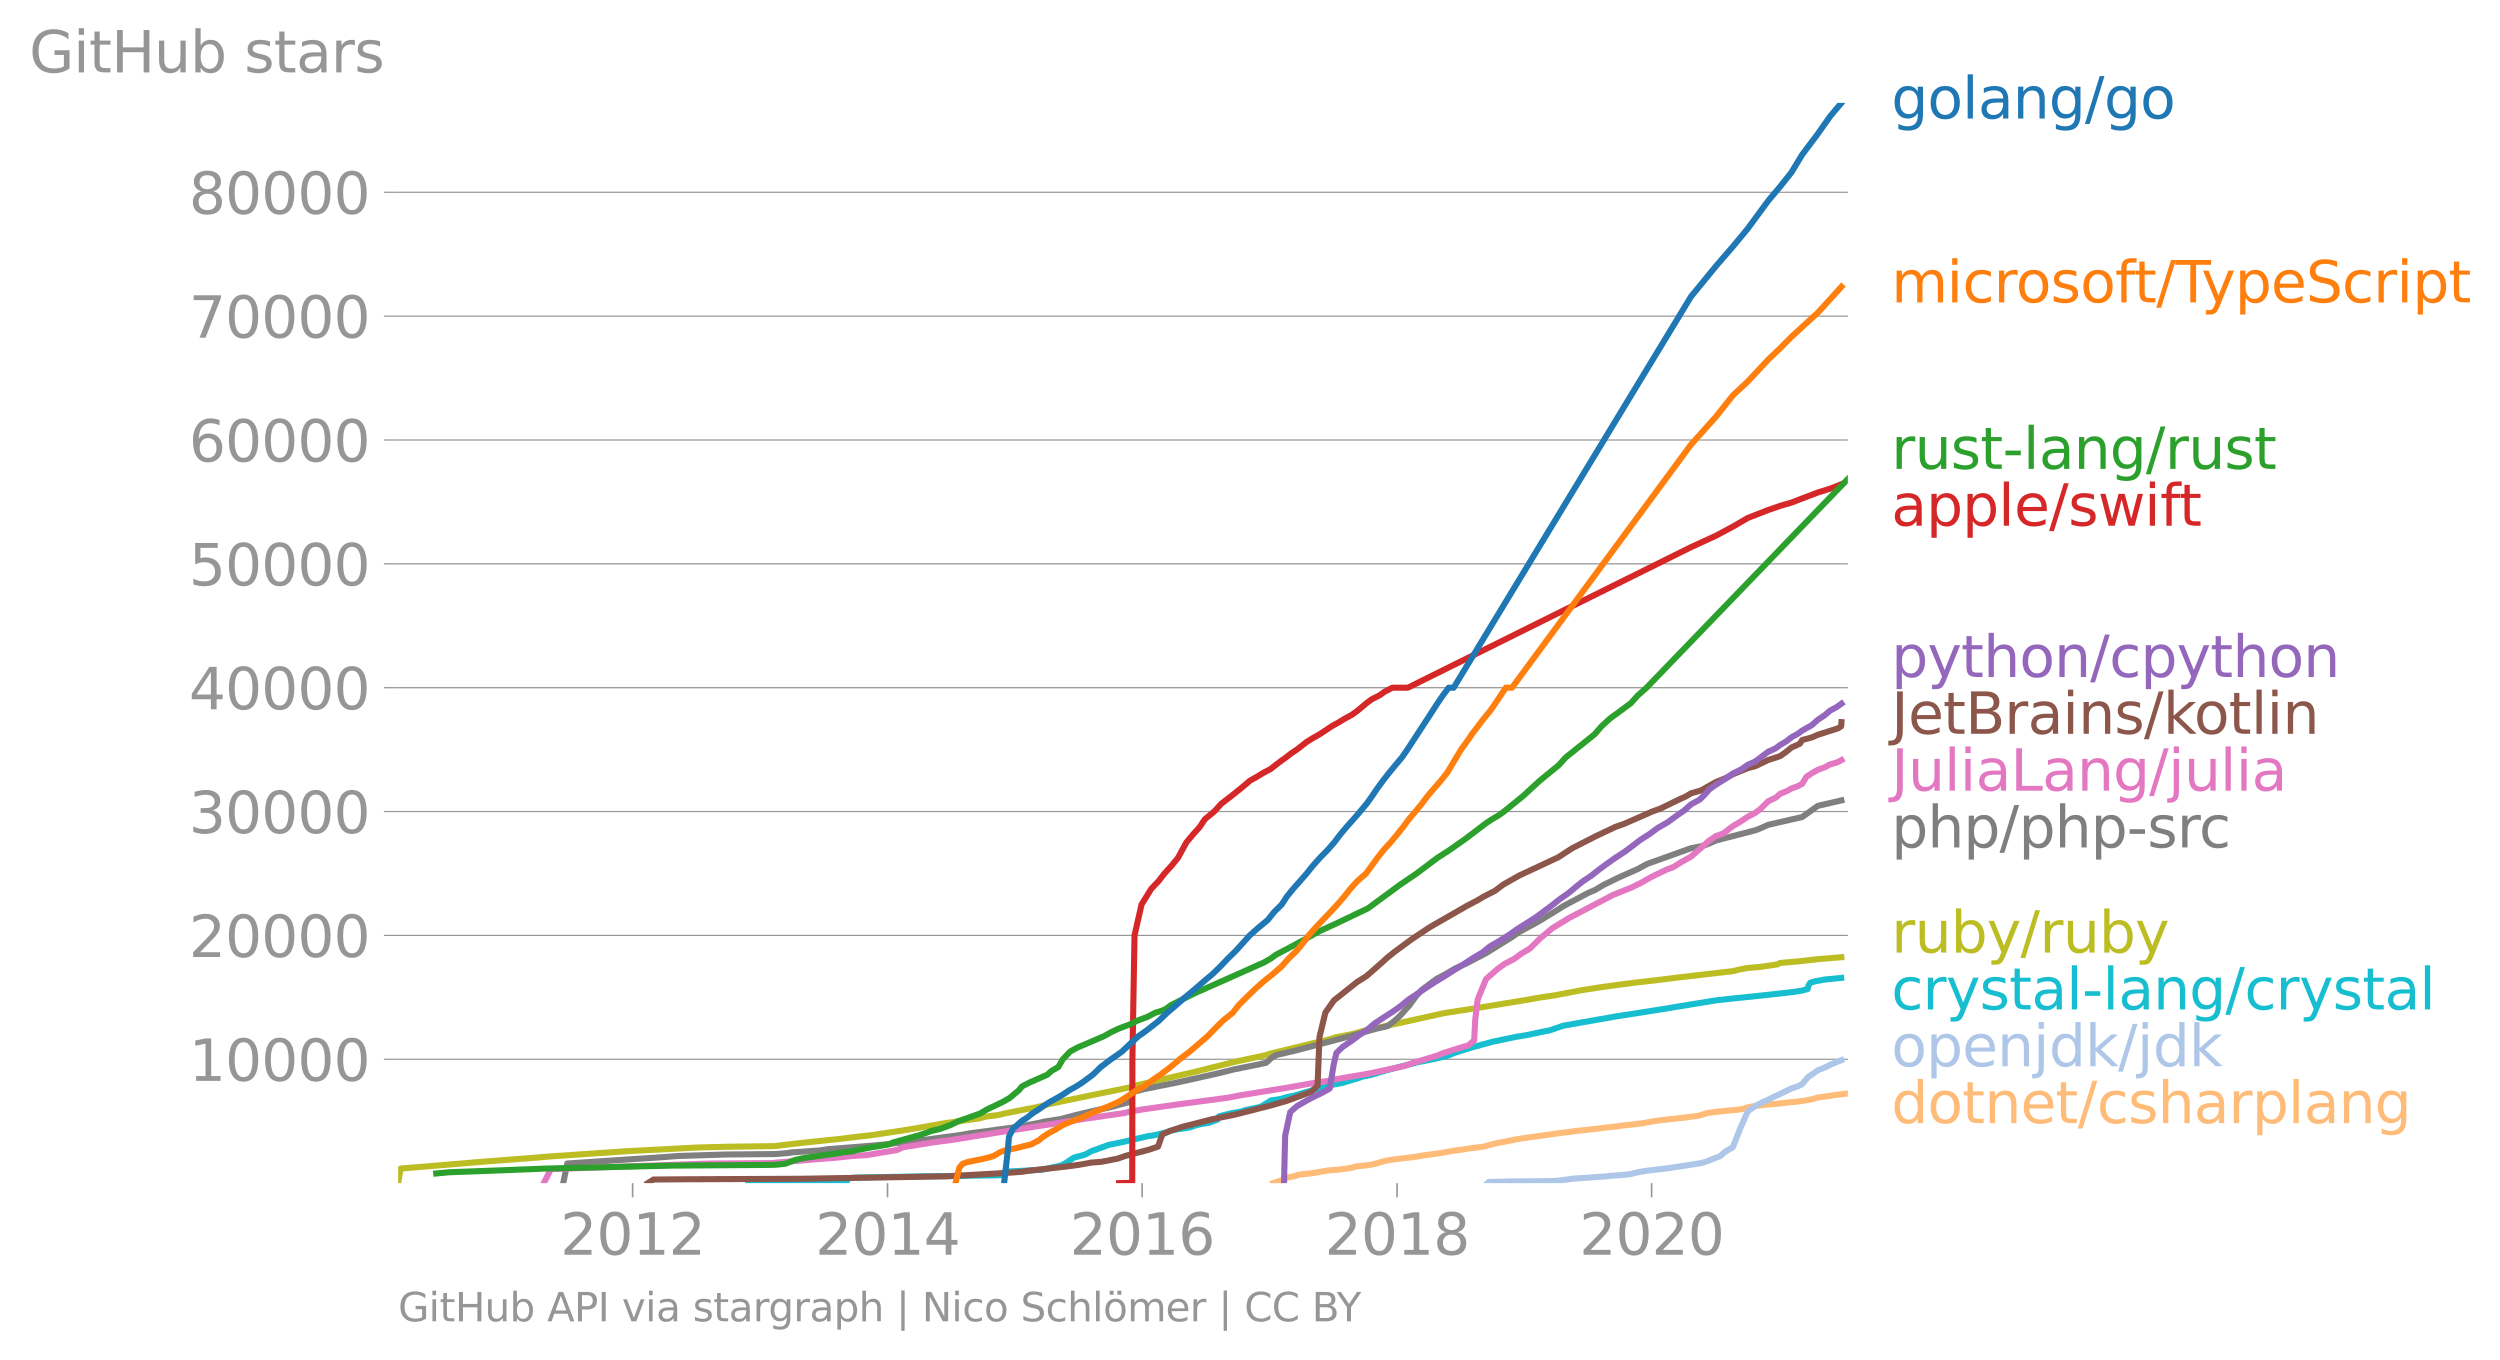 <svg height="446.636" viewBox="0 0 615.843 334.977" width="821.124" xmlns="http://www.w3.org/2000/svg" xmlns:xlink="http://www.w3.org/1999/xlink"><defs><style>*{stroke-linecap:butt;stroke-linejoin:round}</style></defs><g id="figure_1"><path d="M0 334.977h615.843V0H0z" style="fill:none" id="patch_1"/><g id="axes_1"><path d="M98.073 291.447h357.12V25.335H98.073z" style="fill:none" id="patch_2"/><path clip-path="url(#pf171799b99)" d="m313.627 291.447 2.009-.69 1.545-.69 1.773-.344.902-.345 1.323-.17 1.878-.175 1.957-.345 2.055-.344 2.052-.171 1.688-.174 2.198-.345 1.224-.345 1.697-.17 1.548-.174 1.507-.345 2.388-.69 2.132-.345 1.471-.17 1.525-.174 1.276-.171 1.314-.174 2.055-.345 1.214-.17 1.437-.175 2.19-.344 1.769-.345 2.461-.345 2.272-.345 1.46-.17 1.459-.175 2.512-.69 1.575-.344 1.901-.345 1.642-.344 2.05-.348 2.438-.345 2.404-.345 2.549-.345 2.45-.344 1.515-.171 1.195-.174 1.421-.171 1.776-.174 1.543-.17 1.535-.175 1.097-.17 1.623-.174 1.779-.171.988-.174 1.516-.171 1.716-.174 2.531-.345 1.775-.345 2.496-.344 1.468-.171 1.585-.174 1.644-.171 1.403-.174 1.162-.174 1.64-.174 2.21-.69 1.23-.17 1.462-.174 1.448-.17 1.928-.175 1.707-.17 1.1-.175.969-.344 1.793-.345 1.426-.171 1.396-.174 2.1-.17 1.691-.175 1.339-.17 2.103-.175 2.489-.344 1.847-.345 1.048-.345 2.468-.345 2.184-.344 1.613-.174 1.303-.174" style="fill:none;stroke:#ffbb78;stroke-linecap:square;stroke-width:1.5" id="line2d_1"/><g id="matplotlib.axis_1"><g id="xtick_1"><g id="line2d_2"><defs><path d="M0 0v3.5" id="mdb4adae99d" style="stroke:#969696;stroke-width:.4"/></defs><use style="fill:#969696;stroke:#969696;stroke-width:.4" x="155.833" xlink:href="#mdb4adae99d" y="291.447"/></g><g style="fill:#969696" transform="matrix(.14 0 0 -.14 138.018 309.084)" id="text_1"><defs><path d="M1228 531h2203V0H469v531q359 372 979 998 621 627 780 809 303 340 423 576 121 236 121 464 0 372-261 606-261 235-680 235-297 0-627-103-329-103-704-313v638q381 153 712 231 332 78 607 78 725 0 1156-363 431-362 431-968 0-288-108-546-107-257-392-607-78-91-497-524-418-433-1181-1211z" id="DejaVuSans-32" transform="scale(.016)"/><path d="M2034 4250q-487 0-733-480-245-479-245-1442 0-959 245-1439 246-480 733-480 491 0 736 480 246 480 246 1439 0 963-246 1442-245 480-736 480zm0 500q785 0 1199-621 414-620 414-1801 0-1178-414-1799Q2819-91 2034-91q-784 0-1198 620-414 621-414 1799 0 1181 414 1801 414 621 1198 621z" id="DejaVuSans-30" transform="scale(.016)"/><path d="M794 531h1031v3560L703 3866v575l1116 225h631V531h1031V0H794v531z" id="DejaVuSans-31" transform="scale(.016)"/></defs><use xlink:href="#DejaVuSans-32"/><use x="63.623" xlink:href="#DejaVuSans-30"/><use x="127.246" xlink:href="#DejaVuSans-31"/><use x="190.869" xlink:href="#DejaVuSans-32"/></g></g><g id="xtick_2"><use style="fill:#969696;stroke:#969696;stroke-width:.4" x="218.632" xlink:href="#mdb4adae99d" y="291.447" id="line2d_3"/><g style="fill:#969696" transform="matrix(.14 0 0 -.14 200.817 309.084)" id="text_2"><defs><path d="M2419 4116 825 1625h1594v2491zm-166 550h794V1625h666v-525h-666V0h-628v1100H313v609l1940 2957z" id="DejaVuSans-34" transform="scale(.016)"/></defs><use xlink:href="#DejaVuSans-32"/><use x="63.623" xlink:href="#DejaVuSans-30"/><use x="127.246" xlink:href="#DejaVuSans-31"/><use x="190.869" xlink:href="#DejaVuSans-34"/></g></g><g id="xtick_3"><use style="fill:#969696;stroke:#969696;stroke-width:.4" x="281.345" xlink:href="#mdb4adae99d" y="291.447" id="line2d_4"/><g style="fill:#969696" transform="matrix(.14 0 0 -.14 263.53 309.084)" id="text_3"><defs><path d="M2113 2584q-425 0-674-291-248-290-248-796 0-503 248-796 249-292 674-292t673 292q248 293 248 796 0 506-248 796-248 291-673 291zm1253 1979v-575q-238 112-480 171-242 60-480 60-625 0-955-422-329-422-376-1275 184 272 462 417 279 145 613 145 703 0 1111-427 408-426 408-1160 0-719-425-1154Q2819-91 2113-91q-810 0-1238 620-428 621-428 1799 0 1106 525 1764t1409 658q238 0 480-47t505-140z" id="DejaVuSans-36" transform="scale(.016)"/></defs><use xlink:href="#DejaVuSans-32"/><use x="63.623" xlink:href="#DejaVuSans-30"/><use x="127.246" xlink:href="#DejaVuSans-31"/><use x="190.869" xlink:href="#DejaVuSans-36"/></g></g><g id="xtick_4"><use style="fill:#969696;stroke:#969696;stroke-width:.4" x="344.144" xlink:href="#mdb4adae99d" y="291.447" id="line2d_5"/><g style="fill:#969696" transform="matrix(.14 0 0 -.14 326.33 309.084)" id="text_4"><defs><path d="M2034 2216q-450 0-708-241-257-241-257-662 0-422 257-663 258-241 708-241t709 242q260 243 260 662 0 421-258 662-257 241-711 241zm-631 268q-406 100-633 378-226 279-226 679 0 559 398 884 399 325 1092 325 697 0 1094-325t397-884q0-400-227-679-226-278-629-378 456-106 710-416 255-309 255-755 0-679-414-1042Q2806-91 2034-91q-771 0-1186 362-414 363-414 1042 0 446 256 755 257 310 713 416zm-231 997q0-362 226-565 227-203 636-203 407 0 636 203 230 203 230 565 0 363-230 566-229 203-636 203-409 0-636-203-226-203-226-566z" id="DejaVuSans-38" transform="scale(.016)"/></defs><use xlink:href="#DejaVuSans-32"/><use x="63.623" xlink:href="#DejaVuSans-30"/><use x="127.246" xlink:href="#DejaVuSans-31"/><use x="190.869" xlink:href="#DejaVuSans-38"/></g></g><g id="xtick_5"><use style="fill:#969696;stroke:#969696;stroke-width:.4" x="406.857" xlink:href="#mdb4adae99d" y="291.447" id="line2d_6"/><g style="fill:#969696" transform="matrix(.14 0 0 -.14 389.042 309.084)" id="text_5"><use xlink:href="#DejaVuSans-32"/><use x="63.623" xlink:href="#DejaVuSans-30"/><use x="127.246" xlink:href="#DejaVuSans-32"/><use x="190.869" xlink:href="#DejaVuSans-30"/></g></g></g><g id="matplotlib.axis_2"><g id="ytick_1"><path clip-path="url(#pf171799b99)" d="M98.073 260.939h357.12" style="fill:none;stroke:#969696;stroke-linecap:square;stroke-width:.3" id="line2d_7"/><g id="line2d_8"><defs><path d="M0 0h-3.5" id="mb1b86f2bec" style="stroke:#969696;stroke-width:.3"/></defs><use style="fill:#969696;stroke:#969696;stroke-width:.3" x="98.073" xlink:href="#mb1b86f2bec" y="260.939"/></g><g style="fill:#969696" transform="matrix(.14 0 0 -.14 46.536 266.257)" id="text_6"><use xlink:href="#DejaVuSans-31"/><use x="63.623" xlink:href="#DejaVuSans-30"/><use x="127.246" xlink:href="#DejaVuSans-30"/><use x="190.869" xlink:href="#DejaVuSans-30"/><use x="254.492" xlink:href="#DejaVuSans-30"/></g></g><g id="ytick_2"><path clip-path="url(#pf171799b99)" d="M98.073 230.427h357.12" style="fill:none;stroke:#969696;stroke-linecap:square;stroke-width:.3" id="line2d_9"/><use style="fill:#969696;stroke:#969696;stroke-width:.3" x="98.073" xlink:href="#mb1b86f2bec" y="230.427" id="line2d_10"/><g style="fill:#969696" transform="matrix(.14 0 0 -.14 46.536 235.746)" id="text_7"><use xlink:href="#DejaVuSans-32"/><use x="63.623" xlink:href="#DejaVuSans-30"/><use x="127.246" xlink:href="#DejaVuSans-30"/><use x="190.869" xlink:href="#DejaVuSans-30"/><use x="254.492" xlink:href="#DejaVuSans-30"/></g></g><g id="ytick_3"><path clip-path="url(#pf171799b99)" d="M98.073 199.916h357.12" style="fill:none;stroke:#969696;stroke-linecap:square;stroke-width:.3" id="line2d_11"/><use style="fill:#969696;stroke:#969696;stroke-width:.3" x="98.073" xlink:href="#mb1b86f2bec" y="199.916" id="line2d_12"/><g style="fill:#969696" transform="matrix(.14 0 0 -.14 46.536 205.235)" id="text_8"><defs><path d="M2597 2516q453-97 707-404 255-306 255-756 0-690-475-1069Q2609-91 1734-91q-293 0-604 58T488 141v609q262-153 574-231 313-78 654-78 593 0 904 234t311 681q0 413-289 645-289 233-804 233h-544v519h569q465 0 712 186t247 536q0 359-255 551-254 193-729 193-260 0-557-57-297-56-653-174v562q360 100 674 150t592 50q719 0 1137-327 419-326 419-882 0-388-222-655t-631-370z" id="DejaVuSans-33" transform="scale(.016)"/></defs><use xlink:href="#DejaVuSans-33"/><use x="63.623" xlink:href="#DejaVuSans-30"/><use x="127.246" xlink:href="#DejaVuSans-30"/><use x="190.869" xlink:href="#DejaVuSans-30"/><use x="254.492" xlink:href="#DejaVuSans-30"/></g></g><g id="ytick_4"><path clip-path="url(#pf171799b99)" d="M98.073 169.405h357.12" style="fill:none;stroke:#969696;stroke-linecap:square;stroke-width:.3" id="line2d_13"/><use style="fill:#969696;stroke:#969696;stroke-width:.3" x="98.073" xlink:href="#mb1b86f2bec" y="169.405" id="line2d_14"/><g style="fill:#969696" transform="matrix(.14 0 0 -.14 46.536 174.724)" id="text_9"><use xlink:href="#DejaVuSans-34"/><use x="63.623" xlink:href="#DejaVuSans-30"/><use x="127.246" xlink:href="#DejaVuSans-30"/><use x="190.869" xlink:href="#DejaVuSans-30"/><use x="254.492" xlink:href="#DejaVuSans-30"/></g></g><g id="ytick_5"><path clip-path="url(#pf171799b99)" d="M98.073 138.894h357.12" style="fill:none;stroke:#969696;stroke-linecap:square;stroke-width:.3" id="line2d_15"/><use style="fill:#969696;stroke:#969696;stroke-width:.3" x="98.073" xlink:href="#mb1b86f2bec" y="138.894" id="line2d_16"/><g style="fill:#969696" transform="matrix(.14 0 0 -.14 46.536 144.213)" id="text_10"><defs><path d="M691 4666h2478v-532H1269V2991q137 47 274 70 138 23 276 23 781 0 1237-428 457-428 457-1159 0-753-469-1171Q2575-91 1722-91q-294 0-599 50Q819 9 494 109v635q281-153 581-228t634-75q541 0 856 284 316 284 316 772 0 487-316 771-315 285-856 285-253 0-505-56-251-56-513-175v2344z" id="DejaVuSans-35" transform="scale(.016)"/></defs><use xlink:href="#DejaVuSans-35"/><use x="63.623" xlink:href="#DejaVuSans-30"/><use x="127.246" xlink:href="#DejaVuSans-30"/><use x="190.869" xlink:href="#DejaVuSans-30"/><use x="254.492" xlink:href="#DejaVuSans-30"/></g></g><g id="ytick_6"><path clip-path="url(#pf171799b99)" d="M98.073 108.383h357.12" style="fill:none;stroke:#969696;stroke-linecap:square;stroke-width:.3" id="line2d_17"/><use style="fill:#969696;stroke:#969696;stroke-width:.3" x="98.073" xlink:href="#mb1b86f2bec" y="108.383" id="line2d_18"/><g style="fill:#969696" transform="matrix(.14 0 0 -.14 46.536 113.702)" id="text_11"><use xlink:href="#DejaVuSans-36"/><use x="63.623" xlink:href="#DejaVuSans-30"/><use x="127.246" xlink:href="#DejaVuSans-30"/><use x="190.869" xlink:href="#DejaVuSans-30"/><use x="254.492" xlink:href="#DejaVuSans-30"/></g></g><g id="ytick_7"><path clip-path="url(#pf171799b99)" d="M98.073 77.872h357.12" style="fill:none;stroke:#969696;stroke-linecap:square;stroke-width:.3" id="line2d_19"/><use style="fill:#969696;stroke:#969696;stroke-width:.3" x="98.073" xlink:href="#mb1b86f2bec" y="77.872" id="line2d_20"/><g style="fill:#969696" transform="matrix(.14 0 0 -.14 46.536 83.19)" id="text_12"><defs><path d="M525 4666h3000v-269L1831 0h-659l1594 4134H525v532z" id="DejaVuSans-37" transform="scale(.016)"/></defs><use xlink:href="#DejaVuSans-37"/><use x="63.623" xlink:href="#DejaVuSans-30"/><use x="127.246" xlink:href="#DejaVuSans-30"/><use x="190.869" xlink:href="#DejaVuSans-30"/><use x="254.492" xlink:href="#DejaVuSans-30"/></g></g><g id="ytick_8"><path clip-path="url(#pf171799b99)" d="M98.073 47.36h357.12" style="fill:none;stroke:#969696;stroke-linecap:square;stroke-width:.3" id="line2d_21"/><use style="fill:#969696;stroke:#969696;stroke-width:.3" x="98.073" xlink:href="#mb1b86f2bec" y="47.361" id="line2d_22"/><g style="fill:#969696" transform="matrix(.14 0 0 -.14 46.536 52.68)" id="text_13"><use xlink:href="#DejaVuSans-38"/><use x="63.623" xlink:href="#DejaVuSans-30"/><use x="127.246" xlink:href="#DejaVuSans-30"/><use x="190.869" xlink:href="#DejaVuSans-30"/><use x="254.492" xlink:href="#DejaVuSans-30"/></g></g><g style="fill:#969696" transform="matrix(.14 0 0 -.14 7.2 17.838)" id="text_14"><defs><path d="M3809 666v1253H2778v519h1656V434q-365-259-806-392-440-133-940-133-1094 0-1712 639-617 640-617 1780 0 1144 617 1783 618 639 1712 639 456 0 867-113 411-112 758-331v-672q-350 297-744 447t-828 150q-857 0-1287-478-429-478-429-1425 0-944 429-1422 430-478 1287-478 334 0 596 58 263 58 472 180z" id="DejaVuSans-47" transform="scale(.016)"/><path d="M603 3500h575V0H603v3500zm0 1363h575v-729H603v729z" id="DejaVuSans-69" transform="scale(.016)"/><path d="M1172 4494v-994h1184v-447H1172V1153q0-428 117-550t477-122h590V0h-590q-666 0-919 248-253 249-253 905v1900H172v447h422v994h578z" id="DejaVuSans-74" transform="scale(.016)"/><path d="M628 4666h631V2753h2294v1913h631V0h-631v2222H1259V0H628v4666z" id="DejaVuSans-48" transform="scale(.016)"/><path d="M544 1381v2119h575V1403q0-497 193-746 194-248 582-248 465 0 735 297 271 297 271 810v1984h575V0h-575v538q-209-319-486-474-276-155-642-155-603 0-916 375-312 375-312 1097zm1447 2203z" id="DejaVuSans-75" transform="scale(.016)"/><path d="M3116 1747q0 634-261 995t-717 361q-457 0-718-361t-261-995q0-634 261-995t718-361q456 0 717 361t261 995zM1159 2969q182 312 458 463 277 152 661 152 638 0 1036-506 399-506 399-1331T3314 415Q2916-91 2278-91q-384 0-661 152-276 152-458 464V0H581v4863h578V2969z" id="DejaVuSans-62" transform="scale(.016)"/><path d="M2834 3397v-544q-243 125-506 187-262 63-544 63-428 0-642-131t-214-394q0-200 153-314t616-217l197-44q612-131 870-370t258-667q0-488-386-773Q2250-91 1575-91q-281 0-586 55T347 128v594q319-166 628-249 309-82 613-82 406 0 624 139 219 139 219 392 0 234-158 359-157 125-692 241l-200 47q-534 112-772 345-237 233-237 639 0 494 350 762 350 269 994 269 318 0 599-47 282-46 519-140z" id="DejaVuSans-73" transform="scale(.016)"/><path d="M2194 1759q-697 0-966-159t-269-544q0-306 202-486 202-179 548-179 479 0 768 339t289 901v128h-572zm1147 238V0h-575v531q-197-318-491-470T1556-91q-537 0-855 302-317 302-317 808 0 590 395 890 396 300 1180 300h807v57q0 397-261 614t-733 217q-300 0-585-72-284-72-546-216v532q315 122 612 182 297 61 578 61 760 0 1135-394 375-393 375-1193z" id="DejaVuSans-61" transform="scale(.016)"/><path d="M2631 2963q-97 56-211 82-114 27-251 27-488 0-749-317t-261-911V0H581v3500h578v-544q182 319 472 473 291 155 707 155 59 0 131-8 72-7 159-23l3-590z" id="DejaVuSans-72" transform="scale(.016)"/></defs><use xlink:href="#DejaVuSans-47"/><use x="77.49" xlink:href="#DejaVuSans-69"/><use x="105.273" xlink:href="#DejaVuSans-74"/><use x="144.482" xlink:href="#DejaVuSans-48"/><use x="219.678" xlink:href="#DejaVuSans-75"/><use x="283.057" xlink:href="#DejaVuSans-62"/><use x="346.533" xlink:href="#DejaVuSans-20"/><use x="378.32" xlink:href="#DejaVuSans-73"/><use x="430.42" xlink:href="#DejaVuSans-74"/><use x="469.629" xlink:href="#DejaVuSans-61"/><use x="530.908" xlink:href="#DejaVuSans-72"/><use x="572.021" xlink:href="#DejaVuSans-73"/></g></g><path clip-path="url(#pf171799b99)" d="m366.445 291.447.305-.275 1.054-.034 1.929-.033 2.434-.07.579-.016 1.32-.003 1.36-.006.9-.009 2.045-.006.645-.01 1.48-.017 1.838-.034 1.04-.037 2.145-.274 2.041-.278 2.024-.137 1.924-.137 1.908-.138 2.196-.14 1.036-.137 1.885-.138 1.631-.137 1.375-.14 2.24-.553 1.755-.274 2.263-.278 2.373-.274 1.996-.278 1.745-.275 1.796-.277 1.83-.275 1.67-.275 1.674-.552 1.3-.552 1.53-.552 1.245-1.105 1.891-1.104 1.747-4.415 1.924-4.415 2.034-1.446 1.393-.724 1.628-.723 1.356-.71 1.575-.712 1.383-.665 1.375-.665 1.563-.534 1.099-.534 1.429-1.711 2.453-1.715 1.668-.671 1.34-.672 1.333-.57 1.465-.574" style="fill:none;stroke:#aec7e8;stroke-linecap:square;stroke-width:1.5" id="line2d_23"/><path clip-path="url(#pf171799b99)" d="m184.331 291.447 9.882-.098.324-.098 3.127-.097.13-.147 1.405-.042 9.463-.104.256-.586 1.958-.195 15.548-.284 18.66-.256 1.44-.05.906-.783.56-.098 7.492-.394 1.363-.097 4.326-.977.978-.393 2.352-1.568 2.87-.781 1.395-.785 4.313-1.568 3.73-.781 5.892-1.37 1.388-.198 3.383-.784.976-.39 1.958-.391 2.705-.391 1.026-.394 1.495-.39 2.27-.394 2.056-.784.32-.781 3.173-.784 2.235-.39 1.215-.394 3.693-.784 2.492-1.566 2.54-.39 1.21-.394 1.943-.39 2.617-.784 2.701-.785 3.01-.784 1.387-.393 2.157-.39 3.92-1.175 1.047-.391 2.059-.394 3.89-1.174 7.576-1.96 4.01-.783 3.355-.784 1.894-.781 3.66-1.175 5.77-1.568 5.659-1.178 2.397-.39 3.727-.785 2.057-.393 3.41-1.172 13.38-2.352 3.832-.586 6.198-.98 14.344-2.349 3.64-.394 7.571-.784 7.061-.784 2.67-.39 1.49-.394.182-.784.473-.784 1.315-.39 2.197-.394 4.105-.415h0" style="fill:none;stroke:#17becf;stroke-linecap:square;stroke-width:1.5" id="line2d_24"/><g style="fill:#1f77b4" transform="matrix(.14 0 0 -.14 465.907 29.198)" id="text_15"><defs><path d="M2906 1791q0 625-258 968-257 344-723 344-462 0-720-344-258-343-258-968 0-622 258-966t720-344q466 0 723 344 258 344 258 966zm575-1357q0-893-397-1329-396-436-1215-436-303 0-572 45t-522 139v559q253-137 500-202 247-66 503-66 566 0 847 295t281 892v285q-178-310-456-463T1784 0Q1141 0 747 490 353 981 353 1791q0 812 394 1302 394 491 1037 491 388 0 666-153t456-462v531h575V434z" id="DejaVuSans-67" transform="scale(.016)"/><path d="M1959 3097q-462 0-731-361t-269-989q0-628 267-989 268-361 733-361 460 0 728 362 269 363 269 988 0 622-269 986-268 364-728 364zm0 487q750 0 1178-488 429-487 429-1349 0-859-429-1349Q2709-91 1959-91q-753 0-1180 489-426 490-426 1349 0 862 426 1349 427 488 1180 488z" id="DejaVuSans-6f" transform="scale(.016)"/><path d="M603 4863h575V0H603v4863z" id="DejaVuSans-6c" transform="scale(.016)"/><path d="M3513 2113V0h-575v2094q0 497-194 743-194 247-581 247-466 0-735-297-269-296-269-809V0H581v3500h578v-544q207 316 486 472 280 156 646 156 603 0 912-373 310-373 310-1098z" id="DejaVuSans-6e" transform="scale(.016)"/><path d="M1625 4666h531L531-594H0l1625 5260z" id="DejaVuSans-2f" transform="scale(.016)"/></defs><use xlink:href="#DejaVuSans-67"/><use x="63.477" xlink:href="#DejaVuSans-6f"/><use x="124.658" xlink:href="#DejaVuSans-6c"/><use x="152.441" xlink:href="#DejaVuSans-61"/><use x="213.721" xlink:href="#DejaVuSans-6e"/><use x="277.1" xlink:href="#DejaVuSans-67"/><use x="340.576" xlink:href="#DejaVuSans-2f"/><use x="374.268" xlink:href="#DejaVuSans-67"/><use x="437.744" xlink:href="#DejaVuSans-6f"/></g><g style="fill:#ff7f0e" transform="matrix(.14 0 0 -.14 465.907 74.495)" id="text_16"><defs><path d="M3328 2828q216 388 516 572t706 184q547 0 844-383 297-382 297-1088V0h-578v2094q0 503-179 746-178 244-543 244-447 0-707-297-259-296-259-809V0h-578v2094q0 506-178 748t-550 242q-441 0-701-298-259-298-259-808V0H581v3500h578v-544q197 322 472 475t653 153q382 0 649-194 267-193 395-562z" id="DejaVuSans-6d" transform="scale(.016)"/><path d="M3122 3366v-538q-244 135-489 202t-495 67q-560 0-870-355-309-354-309-995t309-996q310-354 870-354 250 0 495 67t489 202V134Q2881 22 2623-34q-257-57-548-57-791 0-1257 497-465 497-465 1341 0 856 470 1346 471 491 1290 491 265 0 518-55 253-54 491-163z" id="DejaVuSans-63" transform="scale(.016)"/><path d="M2375 4863v-479h-550q-309 0-430-125-120-125-120-450v-309h947v-447h-947V0H697v3053H147v447h550v244q0 584 272 851 272 268 862 268h544z" id="DejaVuSans-66" transform="scale(.016)"/><path d="M-19 4666h3947v-532H2272V0h-634v4134H-19v532z" id="DejaVuSans-54" transform="scale(.016)"/><path d="M2059-325q-243-625-475-815-231-191-618-191H506v481h338q237 0 368 113 132 112 291 531l103 262L191 3500h609L1894 763l1094 2737h609L2059-325z" id="DejaVuSans-79" transform="scale(.016)"/><path d="M1159 525v-1856H581v4831h578v-531q182 312 458 463 277 152 661 152 638 0 1036-506 399-506 399-1331T3314 415Q2916-91 2278-91q-384 0-661 152-276 152-458 464zm1957 1222q0 634-261 995t-717 361q-457 0-718-361t-261-995q0-634 261-995t718-361q456 0 717 361t261 995z" id="DejaVuSans-70" transform="scale(.016)"/><path d="M3597 1894v-281H953q38-594 358-905t892-311q331 0 642 81t618 244V178Q3153 47 2828-22t-659-69q-838 0-1327 487-489 488-489 1320 0 859 464 1363 464 505 1252 505 706 0 1117-455 411-454 411-1235zm-575 169q-6 471-264 752-258 282-683 282-481 0-770-272t-333-766l2050 4z" id="DejaVuSans-65" transform="scale(.016)"/><path d="M3425 4513v-616q-359 172-678 256-319 85-616 85-515 0-795-200t-280-569q0-310 186-468 186-157 705-254l381-78q706-135 1042-474t336-907q0-679-455-1029Q2797-91 1919-91q-331 0-705 75-373 75-773 222v650q384-215 753-325 369-109 725-109 540 0 834 212 294 213 294 607 0 343-211 537t-692 291l-385 75q-706 140-1022 440-315 300-315 835 0 619 436 975t1201 356q329 0 669-60 341-59 697-177z" id="DejaVuSans-53" transform="scale(.016)"/></defs><use xlink:href="#DejaVuSans-6d"/><use x="97.412" xlink:href="#DejaVuSans-69"/><use x="125.195" xlink:href="#DejaVuSans-63"/><use x="180.176" xlink:href="#DejaVuSans-72"/><use x="219.039" xlink:href="#DejaVuSans-6f"/><use x="280.221" xlink:href="#DejaVuSans-73"/><use x="332.32" xlink:href="#DejaVuSans-6f"/><use x="393.502" xlink:href="#DejaVuSans-66"/><use x="426.957" xlink:href="#DejaVuSans-74"/><use x="466.166" xlink:href="#DejaVuSans-2f"/><use x="499.857" xlink:href="#DejaVuSans-54"/><use x="545.316" xlink:href="#DejaVuSans-79"/><use x="604.496" xlink:href="#DejaVuSans-70"/><use x="667.973" xlink:href="#DejaVuSans-65"/><use x="729.496" xlink:href="#DejaVuSans-53"/><use x="792.973" xlink:href="#DejaVuSans-63"/><use x="847.953" xlink:href="#DejaVuSans-72"/><use x="889.066" xlink:href="#DejaVuSans-69"/><use x="916.85" xlink:href="#DejaVuSans-70"/><use x="980.326" xlink:href="#DejaVuSans-74"/></g><g style="fill:#2ca02c" transform="matrix(.14 0 0 -.14 465.907 115.5)" id="text_17"><defs><path d="M313 2009h1684v-512H313v512z" id="DejaVuSans-2d" transform="scale(.016)"/></defs><use xlink:href="#DejaVuSans-72"/><use x="41.113" xlink:href="#DejaVuSans-75"/><use x="104.492" xlink:href="#DejaVuSans-73"/><use x="156.592" xlink:href="#DejaVuSans-74"/><use x="195.801" xlink:href="#DejaVuSans-2d"/><use x="231.885" xlink:href="#DejaVuSans-6c"/><use x="259.668" xlink:href="#DejaVuSans-61"/><use x="320.947" xlink:href="#DejaVuSans-6e"/><use x="384.326" xlink:href="#DejaVuSans-67"/><use x="447.803" xlink:href="#DejaVuSans-2f"/><use x="481.494" xlink:href="#DejaVuSans-72"/><use x="522.607" xlink:href="#DejaVuSans-75"/><use x="585.986" xlink:href="#DejaVuSans-73"/><use x="638.086" xlink:href="#DejaVuSans-74"/></g><g style="fill:#d62728" transform="matrix(.14 0 0 -.14 465.907 129.5)" id="text_18"><defs><path d="M269 3500h575l719-2731 715 2731h678l719-2731 716 2731h575L4050 0h-678l-753 2869L1863 0h-679L269 3500z" id="DejaVuSans-77" transform="scale(.016)"/></defs><use xlink:href="#DejaVuSans-61"/><use x="61.279" xlink:href="#DejaVuSans-70"/><use x="124.756" xlink:href="#DejaVuSans-70"/><use x="188.232" xlink:href="#DejaVuSans-6c"/><use x="216.016" xlink:href="#DejaVuSans-65"/><use x="277.539" xlink:href="#DejaVuSans-2f"/><use x="311.23" xlink:href="#DejaVuSans-73"/><use x="363.33" xlink:href="#DejaVuSans-77"/><use x="445.117" xlink:href="#DejaVuSans-69"/><use x="472.9" xlink:href="#DejaVuSans-66"/><use x="506.355" xlink:href="#DejaVuSans-74"/></g><g style="fill:#9467bd" transform="matrix(.14 0 0 -.14 465.907 166.77)" id="text_19"><defs><path d="M3513 2113V0h-575v2094q0 497-194 743-194 247-581 247-466 0-735-297-269-296-269-809V0H581v4863h578V2956q207 316 486 472 280 156 646 156 603 0 912-373 310-373 310-1098z" id="DejaVuSans-68" transform="scale(.016)"/></defs><use xlink:href="#DejaVuSans-70"/><use x="63.477" xlink:href="#DejaVuSans-79"/><use x="122.656" xlink:href="#DejaVuSans-74"/><use x="161.865" xlink:href="#DejaVuSans-68"/><use x="225.244" xlink:href="#DejaVuSans-6f"/><use x="286.426" xlink:href="#DejaVuSans-6e"/><use x="349.805" xlink:href="#DejaVuSans-2f"/><use x="383.496" xlink:href="#DejaVuSans-63"/><use x="438.477" xlink:href="#DejaVuSans-70"/><use x="501.953" xlink:href="#DejaVuSans-79"/><use x="561.133" xlink:href="#DejaVuSans-74"/><use x="600.342" xlink:href="#DejaVuSans-68"/><use x="663.721" xlink:href="#DejaVuSans-6f"/><use x="724.902" xlink:href="#DejaVuSans-6e"/></g><g style="fill:#8c564b" transform="matrix(.14 0 0 -.14 465.907 180.77)" id="text_20"><defs><path d="M628 4666h631V325q0-844-320-1225T-91-1281h-240v531h197q418 0 590 235 172 234 172 840v4341z" id="DejaVuSans-4a" transform="scale(.016)"/><path d="M1259 2228V519h1013q509 0 754 211 246 211 246 645 0 438-246 645-245 208-754 208H1259zm0 1919V2741h935q462 0 688 173 227 174 227 530 0 353-227 528-226 175-688 175h-935zm-631 519h1613q722 0 1112-300 391-300 391-853 0-429-200-682t-588-315q466-100 724-418 258-317 258-792 0-625-425-966Q3088 0 2303 0H628v4666z" id="DejaVuSans-42" transform="scale(.016)"/><path d="M581 4863h578V1991l1716 1509h734L1753 1863 3688 0h-750L1159 1709V0H581v4863z" id="DejaVuSans-6b" transform="scale(.016)"/></defs><use xlink:href="#DejaVuSans-4a"/><use x="29.492" xlink:href="#DejaVuSans-65"/><use x="91.016" xlink:href="#DejaVuSans-74"/><use x="130.225" xlink:href="#DejaVuSans-42"/><use x="198.828" xlink:href="#DejaVuSans-72"/><use x="239.941" xlink:href="#DejaVuSans-61"/><use x="301.221" xlink:href="#DejaVuSans-69"/><use x="329.004" xlink:href="#DejaVuSans-6e"/><use x="392.383" xlink:href="#DejaVuSans-73"/><use x="444.482" xlink:href="#DejaVuSans-2f"/><use x="478.174" xlink:href="#DejaVuSans-6b"/><use x="532.459" xlink:href="#DejaVuSans-6f"/><use x="593.641" xlink:href="#DejaVuSans-74"/><use x="632.85" xlink:href="#DejaVuSans-6c"/><use x="660.633" xlink:href="#DejaVuSans-69"/><use x="688.416" xlink:href="#DejaVuSans-6e"/></g><g style="fill:#e377c2" transform="matrix(.14 0 0 -.14 465.907 194.77)" id="text_21"><defs><path d="M628 4666h631V531h2272V0H628v4666z" id="DejaVuSans-4c" transform="scale(.016)"/><path d="M603 3500h575V-63q0-668-255-968-254-300-820-300h-219v487H38q328 0 446 152Q603-541 603-63v3563zm0 1363h575v-729H603v729z" id="DejaVuSans-6a" transform="scale(.016)"/></defs><use xlink:href="#DejaVuSans-4a"/><use x="29.492" xlink:href="#DejaVuSans-75"/><use x="92.871" xlink:href="#DejaVuSans-6c"/><use x="120.654" xlink:href="#DejaVuSans-69"/><use x="148.438" xlink:href="#DejaVuSans-61"/><use x="209.717" xlink:href="#DejaVuSans-4c"/><use x="265.43" xlink:href="#DejaVuSans-61"/><use x="326.709" xlink:href="#DejaVuSans-6e"/><use x="390.088" xlink:href="#DejaVuSans-67"/><use x="453.564" xlink:href="#DejaVuSans-2f"/><use x="487.256" xlink:href="#DejaVuSans-6a"/><use x="515.039" xlink:href="#DejaVuSans-75"/><use x="578.418" xlink:href="#DejaVuSans-6c"/><use x="606.201" xlink:href="#DejaVuSans-69"/><use x="633.984" xlink:href="#DejaVuSans-61"/></g><g style="fill:#7f7f7f" transform="matrix(.14 0 0 -.14 465.907 208.77)" id="text_22"><use xlink:href="#DejaVuSans-70"/><use x="63.477" xlink:href="#DejaVuSans-68"/><use x="126.855" xlink:href="#DejaVuSans-70"/><use x="190.332" xlink:href="#DejaVuSans-2f"/><use x="224.023" xlink:href="#DejaVuSans-70"/><use x="287.5" xlink:href="#DejaVuSans-68"/><use x="350.879" xlink:href="#DejaVuSans-70"/><use x="414.355" xlink:href="#DejaVuSans-2d"/><use x="450.439" xlink:href="#DejaVuSans-73"/><use x="502.539" xlink:href="#DejaVuSans-72"/><use x="541.402" xlink:href="#DejaVuSans-63"/></g><g style="fill:#bcbd22" transform="matrix(.14 0 0 -.14 465.907 234.669)" id="text_23"><use xlink:href="#DejaVuSans-72"/><use x="41.113" xlink:href="#DejaVuSans-75"/><use x="104.492" xlink:href="#DejaVuSans-62"/><use x="167.969" xlink:href="#DejaVuSans-79"/><use x="227.148" xlink:href="#DejaVuSans-2f"/><use x="260.84" xlink:href="#DejaVuSans-72"/><use x="301.953" xlink:href="#DejaVuSans-75"/><use x="365.332" xlink:href="#DejaVuSans-62"/><use x="428.809" xlink:href="#DejaVuSans-79"/></g><g style="fill:#17becf" transform="matrix(.14 0 0 -.14 465.907 248.669)" id="text_24"><use xlink:href="#DejaVuSans-63"/><use x="54.98" xlink:href="#DejaVuSans-72"/><use x="96.094" xlink:href="#DejaVuSans-79"/><use x="155.273" xlink:href="#DejaVuSans-73"/><use x="207.373" xlink:href="#DejaVuSans-74"/><use x="246.582" xlink:href="#DejaVuSans-61"/><use x="307.861" xlink:href="#DejaVuSans-6c"/><use x="335.645" xlink:href="#DejaVuSans-2d"/><use x="371.729" xlink:href="#DejaVuSans-6c"/><use x="399.512" xlink:href="#DejaVuSans-61"/><use x="460.791" xlink:href="#DejaVuSans-6e"/><use x="524.17" xlink:href="#DejaVuSans-67"/><use x="587.646" xlink:href="#DejaVuSans-2f"/><use x="621.338" xlink:href="#DejaVuSans-63"/><use x="676.318" xlink:href="#DejaVuSans-72"/><use x="717.432" xlink:href="#DejaVuSans-79"/><use x="776.611" xlink:href="#DejaVuSans-73"/><use x="828.711" xlink:href="#DejaVuSans-74"/><use x="867.92" xlink:href="#DejaVuSans-61"/><use x="929.199" xlink:href="#DejaVuSans-6c"/></g><g style="fill:#aec7e8" transform="matrix(.14 0 0 -.14 465.907 262.669)" id="text_25"><defs><path d="M2906 2969v1894h575V0h-575v525q-181-312-458-464-276-152-664-152-634 0-1033 506-398 507-398 1332t398 1331q399 506 1033 506 388 0 664-152 277-151 458-463zM947 1747q0-634 261-995t717-361q456 0 718 361 263 361 263 995t-263 995q-262 361-718 361t-717-361q-261-361-261-995z" id="DejaVuSans-64" transform="scale(.016)"/></defs><use xlink:href="#DejaVuSans-6f"/><use x="61.182" xlink:href="#DejaVuSans-70"/><use x="124.658" xlink:href="#DejaVuSans-65"/><use x="186.182" xlink:href="#DejaVuSans-6e"/><use x="249.561" xlink:href="#DejaVuSans-6a"/><use x="277.344" xlink:href="#DejaVuSans-64"/><use x="340.82" xlink:href="#DejaVuSans-6b"/><use x="398.73" xlink:href="#DejaVuSans-2f"/><use x="432.422" xlink:href="#DejaVuSans-6a"/><use x="460.205" xlink:href="#DejaVuSans-64"/><use x="523.682" xlink:href="#DejaVuSans-6b"/></g><g style="fill:#ffbb78" transform="matrix(.14 0 0 -.14 465.907 276.669)" id="text_26"><use xlink:href="#DejaVuSans-64"/><use x="63.477" xlink:href="#DejaVuSans-6f"/><use x="124.658" xlink:href="#DejaVuSans-74"/><use x="163.867" xlink:href="#DejaVuSans-6e"/><use x="227.246" xlink:href="#DejaVuSans-65"/><use x="288.77" xlink:href="#DejaVuSans-74"/><use x="327.979" xlink:href="#DejaVuSans-2f"/><use x="361.67" xlink:href="#DejaVuSans-63"/><use x="416.65" xlink:href="#DejaVuSans-73"/><use x="468.75" xlink:href="#DejaVuSans-68"/><use x="532.129" xlink:href="#DejaVuSans-61"/><use x="593.408" xlink:href="#DejaVuSans-72"/><use x="634.521" xlink:href="#DejaVuSans-70"/><use x="697.998" xlink:href="#DejaVuSans-6c"/><use x="725.781" xlink:href="#DejaVuSans-61"/><use x="787.061" xlink:href="#DejaVuSans-6e"/><use x="850.439" xlink:href="#DejaVuSans-67"/></g><g style="fill:#969696" transform="matrix(.097 0 0 -.097 98.073 325.486)" id="text_27"><defs><path d="m2188 4044-857-2322h1716l-859 2322zm-357 622h716L4325 0h-656l-425 1197H1141L716 0H50l1781 4666z" id="DejaVuSans-41" transform="scale(.016)"/><path d="M1259 4147V2394h794q441 0 681 228 241 228 241 650 0 419-241 647-240 228-681 228h-794zm-631 519h1425q785 0 1186-355 402-355 402-1039 0-691-402-1044-401-353-1186-353h-794V0H628v4666z" id="DejaVuSans-50" transform="scale(.016)"/><path d="M628 4666h631V0H628v4666z" id="DejaVuSans-49" transform="scale(.016)"/><path d="M191 3500h609L1894 563l1094 2937h609L2284 0h-781L191 3500z" id="DejaVuSans-76" transform="scale(.016)"/><path d="M1344 4891v-6400H813v6400h531z" id="DejaVuSans-7c" transform="scale(.016)"/><path d="M628 4666h850L3547 763v3903h612V0h-850L1241 3903V0H628v4666z" id="DejaVuSans-4e" transform="scale(.016)"/><path d="M1959 3097q-462 0-731-361t-269-989q0-628 267-989 268-361 733-361 460 0 728 362 269 363 269 988 0 622-269 986-268 364-728 364zm0 487q750 0 1178-488 429-487 429-1349 0-859-429-1349Q2709-91 1959-91q-753 0-1180 489-426 490-426 1349 0 862 426 1349 427 488 1180 488zm295 1266h634v-631h-634v631zm-1222 0h634v-631h-634v631z" id="DejaVuSans-f6" transform="scale(.016)"/><path d="M4122 4306v-665q-319 297-680 443-361 147-767 147-800 0-1225-489t-425-1414q0-922 425-1411t1225-489q406 0 767 147t680 444V359q-331-225-702-338-370-112-782-112-1060 0-1670 648-609 649-609 1771 0 1125 609 1773 610 649 1670 649 418 0 788-111 371-111 696-333z" id="DejaVuSans-43" transform="scale(.016)"/><path d="M-13 4666h679l1293-1919 1285 1919h678L2272 2222V0h-634v2222L-13 4666z" id="DejaVuSans-59" transform="scale(.016)"/></defs><use xlink:href="#DejaVuSans-47"/><use x="77.49" xlink:href="#DejaVuSans-69"/><use x="105.273" xlink:href="#DejaVuSans-74"/><use x="144.482" xlink:href="#DejaVuSans-48"/><use x="219.678" xlink:href="#DejaVuSans-75"/><use x="283.057" xlink:href="#DejaVuSans-62"/><use x="346.533" xlink:href="#DejaVuSans-20"/><use x="378.32" xlink:href="#DejaVuSans-41"/><use x="446.729" xlink:href="#DejaVuSans-50"/><use x="507.031" xlink:href="#DejaVuSans-49"/><use x="536.523" xlink:href="#DejaVuSans-20"/><use x="568.311" xlink:href="#DejaVuSans-76"/><use x="627.49" xlink:href="#DejaVuSans-69"/><use x="655.273" xlink:href="#DejaVuSans-61"/><use x="716.553" xlink:href="#DejaVuSans-20"/><use x="748.34" xlink:href="#DejaVuSans-73"/><use x="800.439" xlink:href="#DejaVuSans-74"/><use x="839.648" xlink:href="#DejaVuSans-61"/><use x="900.928" xlink:href="#DejaVuSans-72"/><use x="940.291" xlink:href="#DejaVuSans-67"/><use x="1003.768" xlink:href="#DejaVuSans-72"/><use x="1044.881" xlink:href="#DejaVuSans-61"/><use x="1106.16" xlink:href="#DejaVuSans-70"/><use x="1169.637" xlink:href="#DejaVuSans-68"/><use x="1233.016" xlink:href="#DejaVuSans-20"/><use x="1264.803" xlink:href="#DejaVuSans-7c"/><use x="1298.494" xlink:href="#DejaVuSans-20"/><use x="1330.281" xlink:href="#DejaVuSans-4e"/><use x="1405.086" xlink:href="#DejaVuSans-69"/><use x="1432.869" xlink:href="#DejaVuSans-63"/><use x="1487.85" xlink:href="#DejaVuSans-6f"/><use x="1549.031" xlink:href="#DejaVuSans-20"/><use x="1580.818" xlink:href="#DejaVuSans-53"/><use x="1644.295" xlink:href="#DejaVuSans-63"/><use x="1699.275" xlink:href="#DejaVuSans-68"/><use x="1762.654" xlink:href="#DejaVuSans-6c"/><use x="1790.438" xlink:href="#DejaVuSans-f6"/><use x="1851.619" xlink:href="#DejaVuSans-6d"/><use x="1949.031" xlink:href="#DejaVuSans-65"/><use x="2010.555" xlink:href="#DejaVuSans-72"/><use x="2051.668" xlink:href="#DejaVuSans-20"/><use x="2083.455" xlink:href="#DejaVuSans-7c"/><use x="2117.146" xlink:href="#DejaVuSans-20"/><use x="2148.934" xlink:href="#DejaVuSans-43"/><use x="2218.758" xlink:href="#DejaVuSans-43"/><use x="2288.582" xlink:href="#DejaVuSans-20"/><use x="2320.369" xlink:href="#DejaVuSans-42"/><use x="2383.473" xlink:href="#DejaVuSans-59"/></g><path clip-path="url(#pf171799b99)" d="m98.073 291.447.625-3.589 21.573-1.794 10.507-.799 4.846-.4 10.115-.695 8.94-.601 17.14-.897 7.175-.183 12.002-.165 1.818-.25 5.265-.598 9.492-.998 3.095-.4 3.715-.4 9.253-1.397 9.162-1.596 8.534-1.199 1.302-.396 3.196-.4 1.64-.4 8.103-1.599 3.188-.796 9.615-1.995 9.716-1.996 1.267-.4 15.484-3.59 6.315-1.596 3.242-.8 7.429-1.596 1.175-.4 14.843-3.587 1.134-.4 4.138-.8 2.809-.799 19.96-4.387 5.123-.8 2.621-.4 12.176-1.995 3.347-.598 4.05-.6 6.184-1.197 5.131-.796 4.333-.598 4.704-.601 3.62-.4 6.44-.8 13.294-1.54 1.47-.385 2.128-.384 3.131-.272 4.195-.613.65-.345 4.522-.409 4.795-.537 5.788-.476h0" style="fill:none;stroke:#bcbd22;stroke-linecap:square;stroke-width:1.5" id="line2d_25"/><path clip-path="url(#pf171799b99)" d="m138.743 291.447 1-4.83 16.853-1.126 5.03-.324 5.422-.4 11.368-.362 12.711-.122 2.963-.245.942-.161 6.895-.482 2.148-.324 8.188-.644 5.454-.482 9.842-1.128 9.497-1.288 1.683-.323 11.97-1.611 5.148-.968 1.326-.323 4.113-.644 3.685-.967 4.052-.967 4.456-.967 4.69-1.288.62-.647.116-1.287.61-.644 2.49-.644 8.031-1.608 10.125-2.258 3.865-.967 4.823-.967 3.033-.644 1.415-1.29 1.115-.644 4.26-.965 13.474-3.548 6.803-1.931 2.812-.647 1.722-1.288 1.419-1.29 2.288-2.576 1.892-2.578 1.24-1.287 3.466-2.578 2.422-1.291 2.167-1.288 2.877-1.29 4.9-2.578 6.221-3.866 1.879-1.29 4.719-2.579 4.227-2.578 2.036-1.288 6.076-3.222 1.552-.647 2.152-1.287 3.96-1.935 4.397-1.934 2.366-1.288 10.793-3.868 2.482-.476 1.538-.48 2.148-.957 9.696-2.508 1.168-.449 1.997-.897 8.368-1.92 3.858-2.754 5.804-1.34h0" style="fill:none;stroke:#7f7f7f;stroke-linecap:square;stroke-width:1.5" id="line2d_26"/><path clip-path="url(#pf171799b99)" d="m133.951 291.447 1.754-3.454 39.105-1.373 16.078-.12.039-.079 9.249-.78 5.985-.474 3.607-.39 3.777-.238 7.5-1.257 1.217-.629 7.68-1.257 4.747-.625 5.859-.943 5.83-.943 20.84-3.295 9.82-1.416 1.115-.314 3.708-.629 8.876-1.257 11.725-1.568 3.302-.628 11.588-1.886 7.063-1.257 2.452-.314 1.261-.312 9.22-1.57 8.789-1.886 1.63-.629 6.259-1.883 1.54-.628 3.915-1.257 2.205-.629 1.456-1.257.255-5.025.602-5.025 2.057-5.025 2.844-2.511 1.767-1.257 2.406-1.257 1.691-1.254 2.107-1.257 2.547-2.515 3.003-2.51 4.123-2.515 10.77-5.65 4.685-1.886 2.525-1.257 2.178-1.257 3.9-1.886 1.679-.628 1.987-1.257 2.27-1.257 2.92-2.554 1.401-1.279 1.852-1.278 1.796-.613 2.408-1.85 1.92-1.128 1.665-1.13 1.856-.957 1.29-.958 1.927-1.916 1.91-.922 1.023-.921 1.615-.647 1.15-.647 1.634-.586 1.05-.585 1.033-1.718 1.298-.86 1.528-.861 1.781-.665 1.22-.668 1.853-.528.95-.531h0" style="fill:none;stroke:#e377c2;stroke-linecap:square;stroke-width:1.5" id="line2d_27"/><path clip-path="url(#pf171799b99)" d="m159.59 291.447 1.382-.885 7.614-.061 28.84-.128 36.177-.61 14.525-.846 3.81-.28 1.054-.19 5.017-.561 5.005-.565 2.7-.375 3.137-.561 2.457-.19 3.885-.75 2.184-.747 5.7-1.502 2.192-.75 1.057-3.002 1.596-.748 3.33-1.126 3.011-.75 4.382-1.126 5.57-1.126 8.797-2.249 3.94-1.126 6.085-2.251 1.529-1.502.473-12.003 1.448-6.001 2.11-3 5.657-4.5 2.378-1.501 3.422-3.002 1.652-1.498 1.865-1.502 4.09-3.002 4.492-3 9.134-5.25 2.862-1.501 1.215-.75 2.927-1.502 1.975-1.498 3.97-2.252 6.42-2.999 3.205-1.501 3.47-2.252 5.891-3 4.756-2.25 2.142-.751 6.858-3.003 2.064-.75 4.618-2.252 1.67-.75 1.215-.751 2.435-.696 3.729-2.09 2.427-.964 1.775-.964 3.602-1.477 1.895-.503 3.168-1.514 2.927-.948 1.484-1.053 1.283-1.056 2.071-.933.608-.934 2.406-.65 1.457-.65 4.959-1.574.78-.51.071-1.019h0" style="fill:none;stroke:#8c564b;stroke-linecap:square;stroke-width:1.5" id="line2d_28"/><path clip-path="url(#pf171799b99)" d="m316.304 291.447.274-11.662 1.252-5.83 1.64-1.456 2.537-1.458 1.36-.73 1.521-.729 1.425-.729 1.262-.73.952-5.83.681-2.914 1.504-1.458 2.152-1.458 1.939-1.456 2.114-1.458 1.742-1.459 2.2-1.458 2.282-1.459 2.037-1.458 1.756-1.458 2.21-1.459 2.158-1.455 2.218-1.459 2.414-1.458 2.287-1.459 2.338-1.455 2.207-1.458 2.476-1.459 1.775-1.458 2.503-1.456 2.316-1.458 2.055-1.458 2.337-1.459 2.269-1.455 1.951-1.459 1.957-1.458 1.84-1.459 2.107-1.455 1.735-1.458 1.82-1.459 2.165-1.458 1.846-1.456 1.996-1.458 2.054-1.459 2.255-1.458 1.941-1.455 1.9-1.459 2.284-1.458 1.96-1.459 2.529-1.458 1.983-1.458 2.114-1.459 1.61-1.458 2.196-1.218 1.232-1.22 1.038-1.218 1.703-1.22 2.234-1.38 1.966-1.378 2.123-1.053 1.47-1.053 1.805-.808 1.115-.809 2.137-1.617 1.823-.83 1.115-.833 1.601-.942 1.167-.943 1.533-.836 1.153-.836 2.35-1.333 1.508-1.337 1.69-1.117 1.307-1.12 1.602-.86 1.209-.86" style="fill:none;stroke:#9467bd;stroke-linecap:square;stroke-width:1.5" id="line2d_29"/><path clip-path="url(#pf171799b99)" d="m275.66 291.447.78-.028 2.474-.03V289.543l.002-1.907.003-3.814.011-7.628.022-15.255.52-30.512 1.739-7.627 2.354-3.814 1.804-1.907 1.487-1.907 1.73-1.907 1.568-1.907 2.078-3.814 1.579-1.907 1.721-1.907 1.255-1.907 2.31-1.907 1.733-1.907 2.478-1.907 2.38-1.907 2.26-1.907 1.699-.951 1.562-.955 1.801-.952 1.218-.955 1.229-.952 1.36-.955 1.202-.952 1.436-.955 2.44-1.907 1.542-.952 1.687-.955 1.44-.952 1.42-.955 1.7-.952 1.573-.955 1.75-.952 1.327-.955 2.278-1.907 1.27-.952 1.903-.955 1.354-.952 1.831-.955H346.81l69.735-34.615 6.17-2.831 4.2-2.252 3.606-2.105 5.055-1.968 2.93-1.016 2.766-.8 2.683-1.037 3.86-1.464 3.001-.934 2.806-1.102" style="fill:none;stroke:#d62728;stroke-linecap:square;stroke-width:1.5" id="line2d_30"/><path clip-path="url(#pf171799b99)" d="m107.454 289.067 3.168-.296 20.573-.775 2.828-.12 31.433-.744 23.67-.17 1.897-.04 2.395-.238 2.467-.955 2.214-.476 8.469-1.19 1.322-.241 2.292-.238.667-.238 3.835-.714 4.267-.717 1.005-.476 6.878-1.907 2.63-.952 2.094-.479 2.587-.952 1.935-.955 5.39-1.907 1.577-.952 4.014-1.907 1.657-.955 2.266-1.907.792-.952 1.852-.955 4.347-1.907 1.049-.952 1.68-.955 1.103-1.906 1.804-1.907 1.747-.952 6.656-2.862 1.685-.952 2.034-.955 2.577-.952 1.902-.955 2.534-.952 1.777-.955 1.575-.476 1.07-.476 1.296-.955 5.695-2.859 10.743-4.769 6.407-2.859 1.694-.955 1.299-.952 3.612-1.907 3.53-1.907 3.378-1.907 4.165-1.907 7.994-3.813 7.77-5.721 4.206-2.862 5.067-3.814 2.966-1.907 4.061-2.859 5.028-3.814 1.432-.955 1.635-.952 1.33-.955 4.689-3.814 4.16-3.814 4.658-3.813 1.725-1.907 7.143-5.721 1.637-1.907 2.08-1.907 5.167-3.814 1.712-1.907 2.158-1.907 49.588-51.414h0" style="fill:none;stroke:#2ca02c;stroke-linecap:square;stroke-width:1.5" id="line2d_31"/><path clip-path="url(#pf171799b99)" d="m235.37 291.447.944-3.811.813-.952 1.375-.476 2.445-.48 2.18-.475 1.618-.476 1.616-.955 1.329-.476 2.443-.476 1.89-.476 1.993-.48 1.782-.951 1.214-.955 1.489-.952 1.778-.955 1.488-.952 2.338-.955 2.573-.952 2.035-.955 2.403-.952 2.314-.955 2.132-.952 1.535-.955 1.459-.952 1.42-.955 1.8-.952 1.339-.955 1.29-.952 1.43-.955 2.505-1.907 2.241-1.906 2.5-1.907 2.221-1.907 2.228-1.907 1.817-1.907 1.926-1.907 2.379-1.907 1.502-1.907 1.909-1.907 1.956-1.907 2.112-1.907 2.39-1.907 2.192-1.907 1.686-1.907 1.99-1.907 1.567-1.907 1.431-1.907 1.658-1.907 1.814-1.907 1.824-1.906 1.772-1.907 1.653-1.907 1.497-1.907 1.72-1.907 2.177-1.907 1.395-1.907 1.396-1.907 1.47-1.907 1.763-1.907 1.58-1.907 1.532-1.907 1.41-1.907 1.61-1.907 1.572-1.907 1.43-1.907 1.626-1.907 1.663-1.907 1.514-1.906 1.163-1.907 2.267-3.814 1.402-1.907 1.3-1.907 1.458-1.907 1.44-1.907 1.577-1.907 1.334-1.907 2.533-3.814h1.519l44.088-59.869 6.172-6.89 4.2-5.293 3.605-3.35 5.055-5.407 2.93-2.8 2.766-2.783 2.683-2.475 3.86-3.52 3.001-3.287 2.806-3.1" style="fill:none;stroke:#ff7f0e;stroke-linecap:square;stroke-width:1.5" id="line2d_32"/><path clip-path="url(#pf171799b99)" d="m247.35 291.447.865-7.625.34-3.814.94-1.907 2.14-1.907 1.493-.952 1.164-.955 1.496-.952 1.358-.955 1.498-.952 1.73-.955 1.624-.952 1.42-.955 1.704-.952 1.493-.955 2.573-1.907 1.975-1.907 2.505-1.906 1.398-.952 1.326-.955 2.001-1.907 2.083-1.907 1.38-.952 1.263-.955 2.406-1.907 1.97-1.907 2.258-1.907 2.141-1.907 2.312-1.907 2.184-1.907 2.282-1.907 1.966-1.907 1.816-1.907 1.947-1.907 1.73-1.907 1.71-1.907 2.154-1.907 2.312-1.907 1.516-1.906 1.915-1.907 1.24-1.907 1.544-1.907 1.696-1.907 1.659-1.907 1.533-1.907 1.695-1.907 1.862-1.907 1.69-1.907 1.44-1.907 1.598-1.907 1.7-1.907 1.647-1.907 1.59-1.907 1.373-1.907 1.29-1.907 1.39-1.907 1.492-1.906 1.577-1.907 1.595-1.907 1.326-1.907 2.487-3.814 2.491-3.814 2.47-3.814 1.306-1.907 1.427-1.907H358.09l58.454-96.324 6.172-7.539 4.2-4.86 3.605-4.348 5.055-6.871 2.93-3.49 2.766-3.476 2.683-4.412 3.86-5.138 3.001-4.268 2.806-3.344" style="fill:none;stroke:#1f77b4;stroke-linecap:square;stroke-width:1.5" id="line2d_33"/></g></g><defs><clipPath id="pf171799b99"><path d="M98.073 25.335h357.12v266.112H98.073z"/></clipPath></defs></svg>